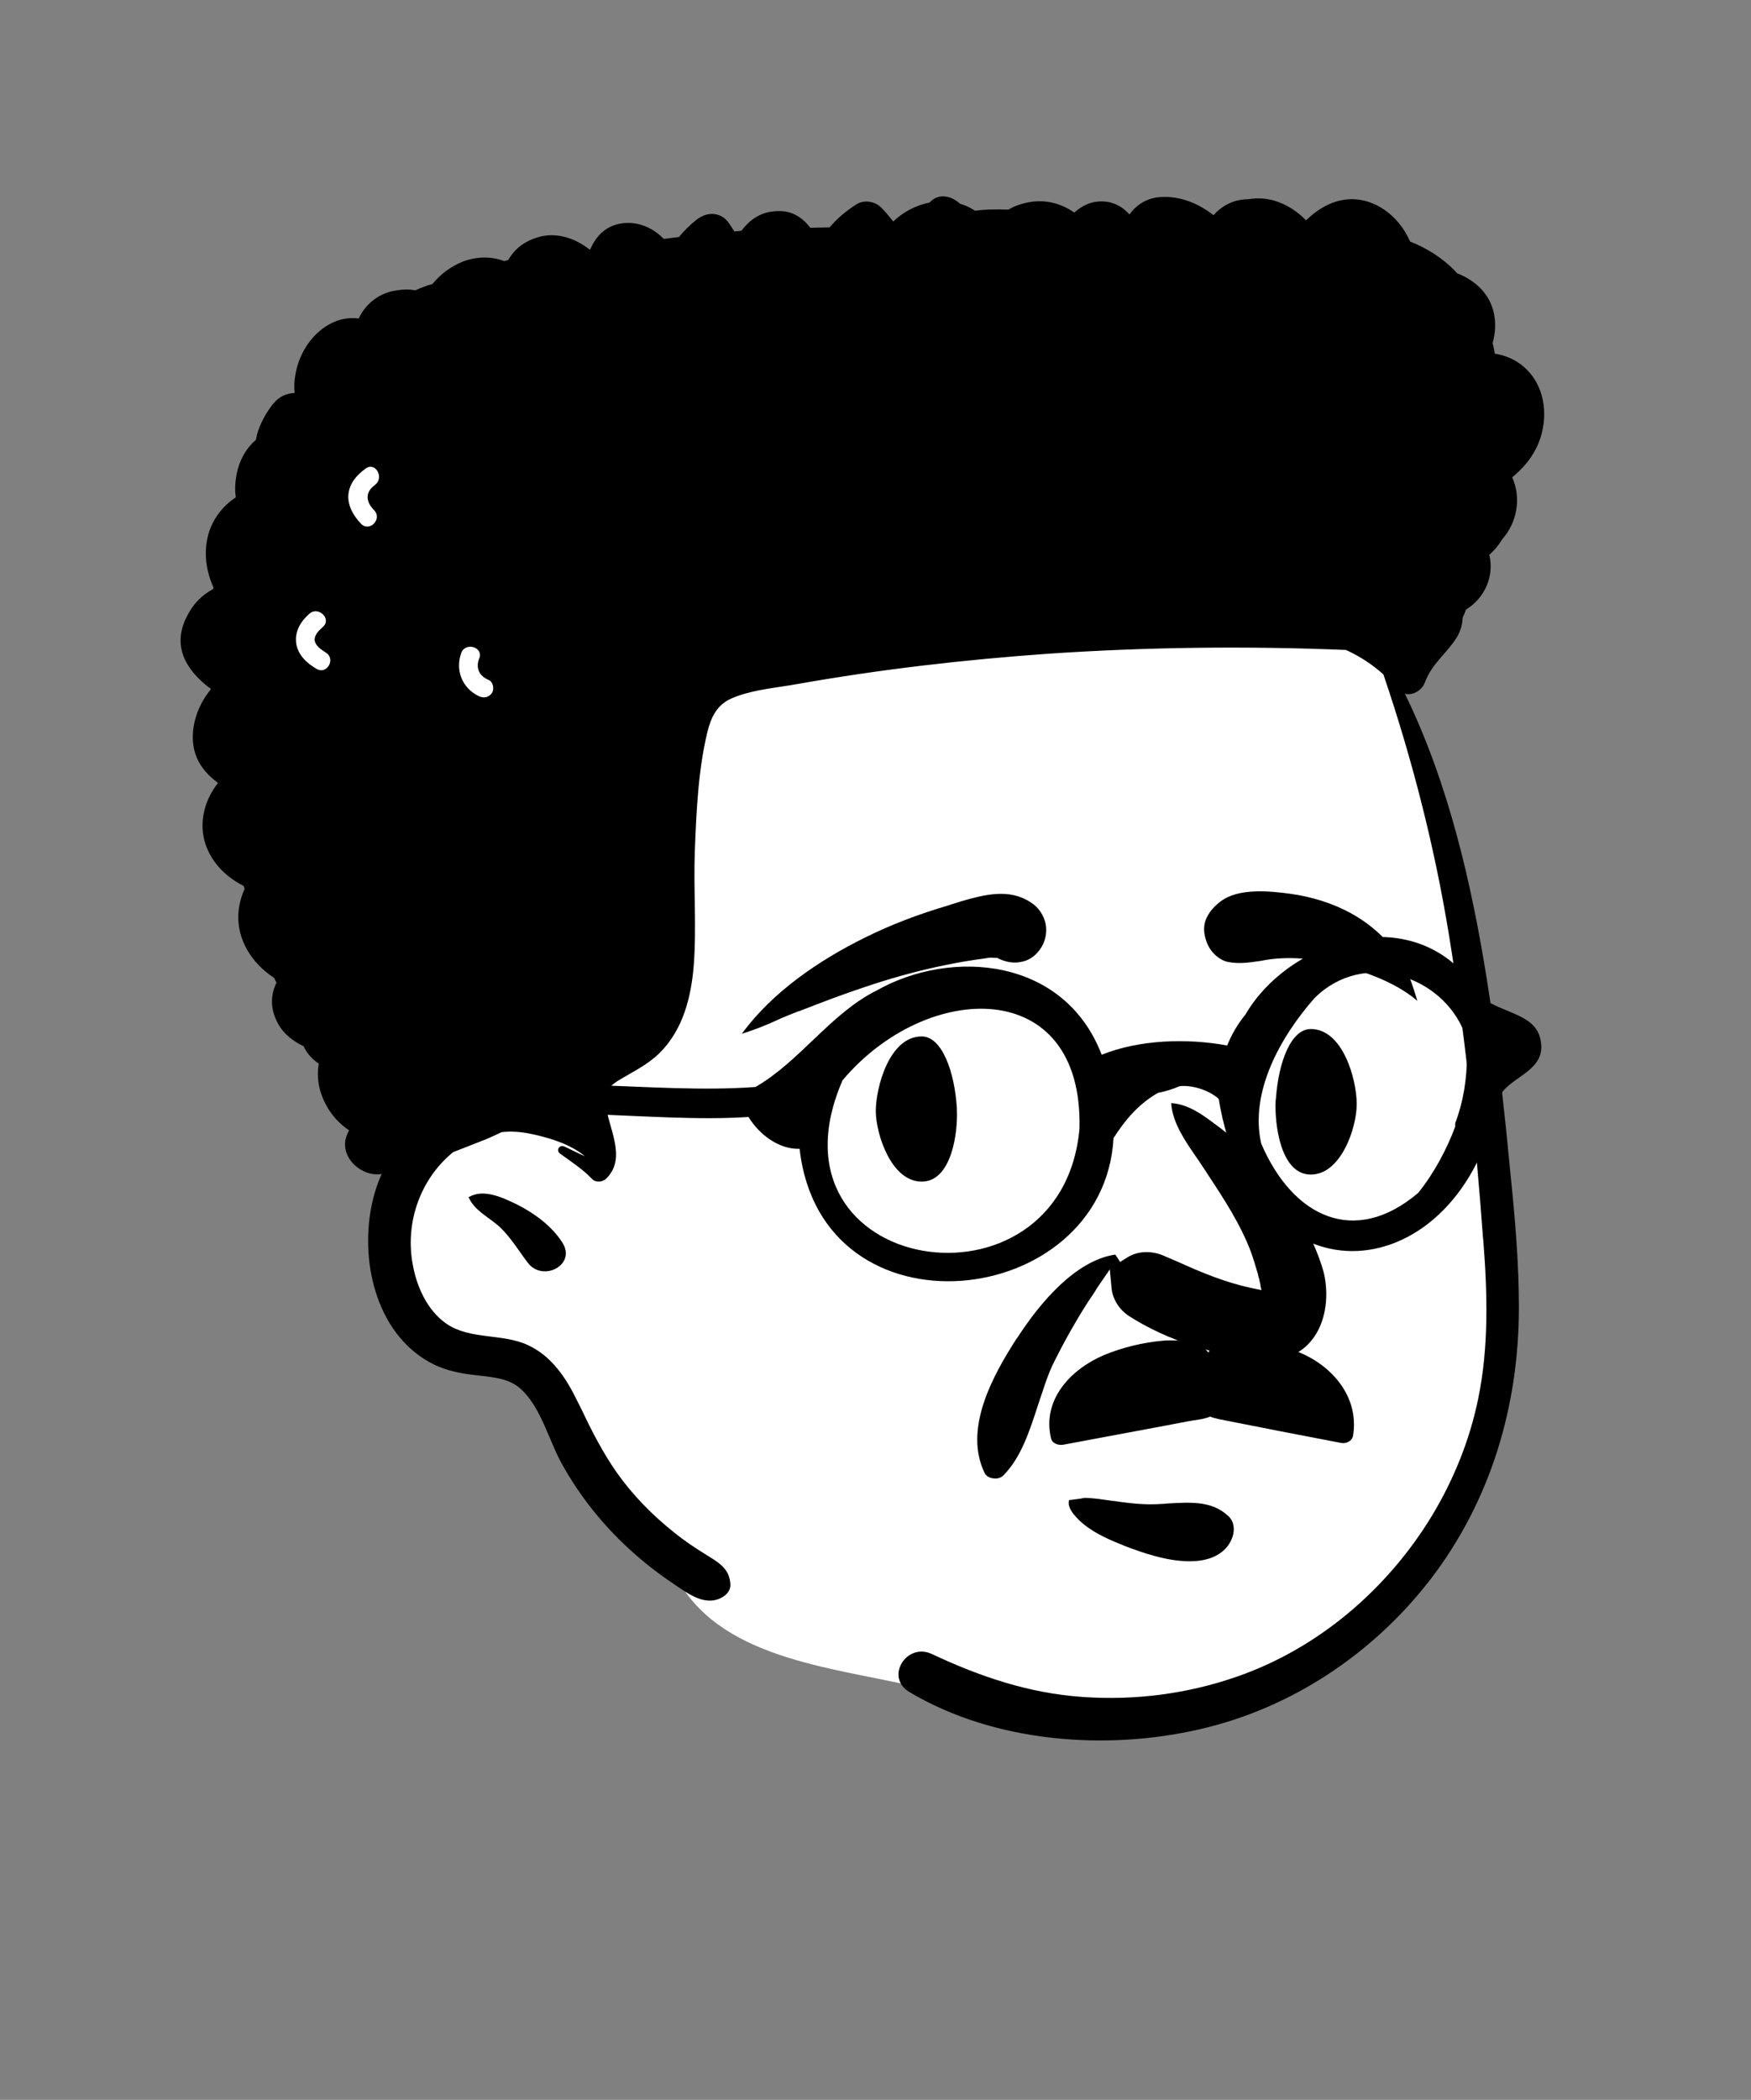<?xml version="1.0" encoding="utf-8"?>
<!-- Generator: Adobe Illustrator 26.0.1, SVG Export Plug-In . SVG Version: 6.00 Build 0)  -->
<svg version="1.1" id="圖層_1" xmlns="http://www.w3.org/2000/svg" xmlns:xlink="http://www.w3.org/1999/xlink" x="0px" y="0px"
	 viewBox="0 0 473 567" style="enable-background:new 0 0 473 567;" xml:space="preserve">
<rect x="0" y="0" width="473" height="567" fill="#808080" stroke="none"/>
<style type="text/css">
	.st0{fill-rule:evenodd;clip-rule:evenodd;fill:#FFFFFF;}
	.st1{fill-rule:evenodd;clip-rule:evenodd;}
</style>
<g id="head_x2F_mono_x2F_Twists-2">
	<path id="_xD83C__xDFA8_-Background" class="st0" d="M398.7,256c-3.1-25-13-51.7-23.3-75c-23.3-49.4-76.8-56.1-124.6-66.4
		c-47.2-6.8-97.2-13.1-143.7,0.7c-26.1,6.4-36.4,37.5-32.2,62.1c2.4,15.3,9.3,29.8,15.3,44c11.8,29.2,19.3,60.4,19.3,91.9
		c-0.8,20.6-3.7,44.1,20,52.8c22.6,11.2,24.4,41.6,52.7,58.8c11.4,23.1,42.5,25.2,64.9,30.5c14.1,2.7,28.5,4.7,42.8,6
		c41.5,5.3,74.7-6.7,96.5-43.7c14.5-22.5,25.4-48.5,22.7-75.8C406.3,313.3,401.8,284.7,398.7,256z"/>
	<path id="_xD83D__xDD8D_-Ink" class="st1" d="M251.1,54.7c2.4-2.7,6-1.8,8.2,0.3c1.4,0.4,2.9,1.1,4.1,1.9c3-0.4,6.1-0.4,9-0.3
		c0.7-0.4,1.4-0.8,2.3-1.1c5.9-2.2,11.2-1.1,15.5,1.9c2.1-1.9,4.7-3.2,8-3c3,0.2,5.2,1.6,6.9,3.5c1.9-2.6,4.7-4.5,8.5-4.7
		c5.2-0.3,10.1,1.7,14.2,4.9c2.4-2.7,5.7-4.3,9.3-4.3c2.4-0.4,4.9-0.3,7.2,0.4c3.3,1,6.2,2.9,8.5,5.3c3.6-3.5,8.1-6,13.3-5.7
		c6.7,0.5,12.2,5.4,14.8,11.4c4.5,1.8,8.7,4.4,12.2,8c0.2,0.2,0.3,0.4,0.5,0.6c1.9,0.7,3.6,1.7,5.2,3c4.9,4.1,6,10.1,4.4,15.9
		c0.3,0.9,0.4,1.9,0.6,2.8c4.7,0.7,8.8,3.4,11.2,7.7c3.3,5.9,2.6,13.8-0.9,19.4c-1.5,2.5-3.5,4.5-5.6,6.3c2.5,5.6,1.3,12.2-2.7,16.7
		c-0.9,1.5-2.1,3-3.5,4.2c1.4,5.7-1.2,11.7-6.3,14.8l-0.4,1.1c-0.1,0.2-0.2,0.3-0.3,0.6c-0.1,0.3-0.2,0.5-0.2,0.7
		c-0.1,2-0.8,4.1-2.1,5.9c-2.7,3.9-6.1,6.4-7.9,10.9l-0.2,0.5c-0.8,2.1-3.3,3.6-5.4,3c11.8,24.2,18,51.2,22.2,77.5
		c2.1,13.2,3.7,26.4,5.1,39.7l1.3,13.2c1.2,11.8,2.2,23.5,2.2,35.3c0,26.6-7.6,52.3-24,73.6c-15.5,20-37.4,34.6-62.1,40.3
		c-25.5,5.9-55.6,3.6-78.5-10c-6.8-4-0.8-13.5,6-10.3c13,6.1,26.2,10.6,40.7,11.6c14,1,28.2-0.8,41.5-5.4
		c22.1-7.6,40.8-23.6,52.9-43.5c5.9-9.8,10.2-20.4,12.5-31.6c2.9-14,2.5-28.5,1.4-42.6l-0.1-0.9c-2-27.3-4.8-54.8-9.2-81.8
		c-3.9-23.9-9.9-47.3-17.7-70.3c-3-2.7-6.4-4.9-10.1-6.6c-26.7-1.1-53.5-0.8-80.2,1c-22.7,1.6-45.4,4.2-68,8.2l-2.4,0.4
		c-5,0.8-10.5,1.4-15.2,3.4c-4.1,1.7-5.7,5.1-6.7,9.1c-2.5,10.3-3,21.6-3.4,32.1c-0.4,10.3,0.5,20.7-0.3,31
		c-0.7,8.6-2.9,17.4-9.3,23.7c-3.4,3.3-7.4,5.1-11.3,7.5c-2.5,1.6-3.6,3.2-3.2,6.2c0.7,6.5,5.9,14.6,0.1,20.2c-1,0.9-2.8,1.1-3.8,0
		c-2.5-2.6-5.7-4.7-8.6-6.8c-1.2-0.8-0.2-2.6,1.2-1.9c1.8,0.8,3.6,1.8,5.5,2.6c-4.1-3.4-10-5.1-14.9-6.1c-2.5-0.5-5.1-0.7-7.6-0.4
		c-1.9,0.9-3.8,1.8-5.7,2.5c-2.5,1-4.9,1.9-7.4,2.9c-8.7,7.1-12.9,18.6-11,29.8c1,6.2,3.9,12.9,9.3,16.6c6.4,4.3,15,2.5,21.9,5.7
		c6.5,3,10.4,9,13.4,15.2l1.3,2.6c2.7,5.7,5.6,11.3,9.3,16.6c4.3,6.1,9.6,11.5,15.4,16.1c2.8,2.3,5.8,4.3,8.9,6.2l0.8,0.5
		c3.1,1.9,5.4,3.6,5.6,7.4c0.1,1.4-0.8,2.6-1.9,3.3c-4.7,3-9.5-0.8-13.4-3.4c-4.2-2.8-8.3-6-12.1-9.5c-7.2-6.6-13.4-14.4-18.1-22.9
		c-3.6-6.4-5.7-15.6-11.4-20.5c-3.5-3-8.5-3-12.9-3.6c-4.1-0.5-7.9-1.4-11.5-3.4c-14.7-8.2-18.9-28-15.4-43.3
		c0.6-2.6,1.4-5.1,2.5-7.5c-5.5,0.9-11.7-4.7-9.4-10.5c0.2-0.4,0.3-0.8,0.6-1.3c-3.6-2.4-6.4-6-7.8-10.7c-0.7-2.5-0.8-4.9-0.4-7.3
		c-1.8-1.2-3.2-2.8-4.1-4.7c-2.9-1.4-5.5-3.4-7-6.3c-2.1-4-1.9-7.6-0.3-10.9c-0.3-0.4-0.4-0.8-0.7-1.3c-5.9-3.8-10.1-10.3-9.6-17.5
		c0.2-2.4,0.8-4.6,1.7-6.5c-0.1-0.3-0.2-0.5-0.3-0.8c-5-2.5-9.1-6.7-10.6-12.3c-1.4-5.6,0.3-11.2,3.7-15.5
		c-5.1-3.7-8.1-8.9-6.3-16.7c0.8-3.2,2.3-6.1,4.3-8.5c0-0.1,0-0.2,0-0.3l-0.5-0.3c-6.3-4.9-9.9-11.2-6-19c1.7-3.5,4.1-5.9,7.1-7.5
		l0.2-0.4l0,0c-2-4.4-2.8-9.4-1.4-14.5c1.2-4.2,4-7.7,7.4-9.9c-0.3-1.9-0.2-4,0.2-6.2c0.7-3.7,2.5-7,5.2-9.3c0.1-0.5,0.3-1,0.3-1.4
		c0.8-2.9,2.5-6.1,4.5-8.5c1.6-1.9,3.5-2.7,5.7-2.8c-0.2-1.8-0.1-3.6,0.3-5.5c1.1-5.7,4.8-11.2,10.2-13.6c2.2-1,4.6-1.3,6.8-1
		c1.9-4.1,5.7-7,10.3-7.6c1.8-0.3,3.5-0.3,5,0c0.8-0.4,1.8-0.8,2.7-1.1c0.6-0.3,1.3-0.4,1.9-0.6c2.1-2.6,5-4.8,8.3-6.1
		c3.8-1.4,7.7-1.4,11.1-0.1l1.1-0.3l0,0c1.7-3,4.4-5.2,8.6-6.3c4.7-1.2,9.6,0.5,13.4,3.5c0,0,0,0,0.1,0c1.9-4.4,5.3-7.4,10.9-7.2
		c3.5,0.2,6.7,1.9,9,4.3c1.4-0.2,2.7-0.3,4.1-0.5c1.4-1.7,3-3.3,4.8-4.7c2.9-2.3,6.7-2.1,8.8,1.1c0.5,0.7,0.9,1.4,1.4,2.1l1.9-0.2
		l0,0c2.3-3.1,5.4-5.2,9.7-5.3c4-0.2,6.8,1.8,8.9,4.5c1.8,0,3.5-0.1,5.2-0.1c2-2.4,4.4-4.4,7.2-6.2c2.1-1.4,5.2-0.8,6.8,0.9
		c1.2,1.2,2.2,2.5,3.2,3.7C243.9,57.3,247.4,55.4,251.1,54.7z M126.7,323.2c4-2.3,9.2,0.2,13.1,2.1c4.7,2.4,9.3,5.8,12.1,10.2
		c3.9,6-5.2,10.8-9.3,5.5c-2.5-3.3-4.5-6.7-7.5-9.6c-2.8-2.6-6.8-4.4-8.4-7.9C126.5,323.3,126.5,323.3,126.7,323.2z M129.4,177.9
		l0.1-0.2c1.1-3-3.8-4.4-4.9-1.4c-1.7,4.7,0.3,9.6,4.8,11.7c1.3,0.6,2.7,0.3,3.5-0.9c0.7-1.1,0.3-3-0.9-3.5
		C129.4,182.5,128.5,180.4,129.4,177.9L129.4,177.9z M87.2,169.3c2.5-2.2-1.2-5.7-3.6-3.6c-2.3,2-4,4.7-3.6,7.9
		c0.4,3.2,2.9,5.5,5.5,7c2.8,1.7,5.3-2.7,2.5-4.4l-0.3-0.2c-1.2-0.8-2.5-1.7-2.7-3.1C84.9,171.4,86.2,170.2,87.2,169.3z
		 M101.1,131.1l0.2-0.2c2.6-1.9,0.1-6.3-2.5-4.4c-2.5,1.8-4.4,4-4.7,7.1c-0.2,3,1.4,5.7,3.4,7.8c2.3,2.4,5.8-1.2,3.6-3.6
		C98.9,135.6,98.5,133.1,101.1,131.1L101.1,131.1z"/>
</g>
<g>
	<g id="face_x2F_Old" transform="translate(112.183, 77.354)">
		<path id="_xD83D__xDD8D_-Ink_00000005259224711102964410000001725203649776604049_" class="st1" d="M209.4,344.2
			c-6.2,0.1-13-2.3-17.7-4.1l-1.2-0.5c-4-1.6-8.1-3.5-11.2-6.5c-1-1-2-2.1-2.5-3.3c-0.3-0.7-0.4-1.4-0.2-2.1
			c1.1-0.1,2.2-0.3,3.1-0.4c0.5-0.1,0.9-0.2,1.3-0.2c1.3,0,2.5,0.2,3.8,0.3c0.2,0,0.3,0.1,0.6,0.1c1,0.1,1.9,0.3,3,0.4
			c2.9,0.4,5.7,0.8,8.5,0.9c2.1,0.1,4.3,0,6.5-0.2c5.7-0.3,11.7-0.8,16.1,3.3c1.2,1,1.6,2.4,1.6,3.7c0,1.6-0.7,3.3-1.8,4.7
			C217,343.1,213.3,344.2,209.4,344.2z M242.9,283.5c-2.7,4-7.1,6.6-13.3,6.3c-12.2-0.6-26.6-5.2-36.8-11.8
			c-2.6-1.7-4.4-4.5-4.7-7.4l-0.5-5.2l-3,4.4c-0.3,0.4-0.6,0.9-0.9,1.4c-0.8,1.3-1.7,2.5-2.5,3.8c-3.1,4.9-5.9,9.9-8.5,15.1
			c-1.9,3.7-3.1,7.9-4.5,12c-2.3,7-4.5,14-9.3,18.9c-0.8,0.8-1.9,1-2.9,0.8c-0.9-0.1-1.8-0.6-2.2-1.4c-5.7-11.8,2-25.9,8.3-35.8
			l0.7-1c5.8-8.9,15.4-20.6,26.3-22.2l1.3,2l1.9-1.2c3-1.9,6.9-1.9,10.3-0.3l3.5,1.5c6.4,2.9,12.7,5.5,19.6,7c0.5,0.1,1,0.2,1.5,0.3
			c0.5,0.1,0.9,0.2,1.4,0.3c-0.1-0.5-0.3-0.9-0.3-1.4s-0.3-1-0.3-1.5c-0.2-0.5-0.3-1-0.4-1.5c-0.6-2-1.2-4.1-1.9-6
			c-2.8-7.4-7.3-14.3-11.6-20.8l-0.5-0.8c-0.6-0.9-1.3-1.9-2-3c-3.4-4.9-7.1-10.1-7.4-15.5c4.5,0.3,8.3,3,11.6,5.5
			c4.6,3.3,8.8,7.2,12.6,11.3c7.4,8,14,18.3,17,28.9C246.8,272.2,246.1,278.8,242.9,283.5L242.9,283.5z M124.4,222.9v-0.3
			c0-6.2,3.6-20.1,12.4-20.1c5.5,0,8.9,9.6,9.5,19.4v0.4c0.3,6.1-1.4,19.4-9.5,19.4C128.6,241.7,124.5,229,124.4,222.9L124.4,222.9z
			 M254.3,220.9v-0.3c0-6.2-3.6-20.1-12.4-20.1c-5.4,0-8.7,9-9.4,18.6l-0.1,0.8c-0.3,5.9,1.2,19.9,9.5,19.9
			C250.1,239.8,254.3,227.1,254.3,220.9L254.3,220.9z M154.1,181.4c-1.2,0.2-2.4,0.3-3.5,0.5c-3.4,0.5-6.8,1.2-10.1,1.9
			c-6.3,1.4-12.7,3.2-18.9,5.3c-5.8,1.9-11.5,4.1-17.2,6.3c-0.3,0.1-0.6,0.3-0.9,0.3c-2,0.8-4.1,1.6-6,2.5c-3,1.4-6.2,2.6-9.3,3.6
			c8.3-11.4,21.1-20,33.3-26c7-3.5,14.5-6.3,21.9-8.5l4.1-1.3c6.2-1.8,12.9-3.5,18.6,0.2c2.3,1.4,3.7,3.6,4.2,6
			c0.4,2.4-0.1,4.9-1.7,7c-1.4,1.9-3.2,2.9-5.1,3.2c-2,0.4-4.2,0-6.3-1.1c-1.6-0.1-2.1-0.1-2.5,0L154.1,181.4z M246.3,182.5
			c-4.1-0.9-8.2-1.3-12.3-1.1c-1.9,0.1-3.7,0.3-5.6,0.7c-2.9,0.4-5.7,0.9-8.8,0.3c-1.6-0.3-3-1.3-4.1-2.5c-1.3-1.4-2-3.3-2.3-5
			c-0.3-1.8,0-3.4,0.7-4.7c0.8-1.6,2.1-3,3.7-4.2c4.8-3.6,13.1-2.8,18.9-2c5.7,0.8,11.2,2.5,16.2,5.2c4.9,2.7,9.2,6.4,12.5,11
			c2.8,3.8,4.1,8.2,5.5,12.7C264.3,187.4,254.5,184.2,246.3,182.5z"/>
	</g>
</g>
<g id="accessories_x2F_Glasses-5">
	<path id="_xD83D__xDD8D_-Ink_00000095299159592830307930000006390038434235369109_" class="st1" d="M393.1,304.2
		c-2.3,6.2-5.8,12.7-10,17.9c-17.2,14.6-33.9,6.5-42.4-13.3c-3.2-14,5.3-29,14.4-39.3c13.1-13.1,34.5-6.2,40.5,9.4
		c0.4,2,0.6,4,0.7,6.1c-0.1,6.5-0.9,12.1-3.2,18.3 M227.6,291.7c22.7-27,65.1-28.4,64,13.1C286.8,357.3,204.7,344.4,227.6,291.7z
		 M400.2,269.2c-0.8-1.3-1.7-2.6-2.6-3.9c-0.4-0.2-0.6-2.1-1.9-2.2c-17.5-19.3-48.2-8.3-59.3,10.9c-2,2.4-3.7,5.3-4.9,8.3
		c-10.9-2-23.7-1.6-33.9,2.5c-10.1-26.3-40.6-28.7-60.7-17.4c-12.5,6.2-20.6,19-32.8,26.1c-28.6,2.1-59.3-4.4-87.4,2.8
		c-22.2,4.6-3.6,15.8,0.1,8.3c26.5-7.8,57.9-1.2,85.4-3c2.9,4.8,8.3,8.8,13.8,8.6c5.9,52.3,82.2,43.7,84.8-2.9
		c3-4.7,6.7-9.2,12-12.2c2-0.4,4-1,5.8-1.8c3.1-0.4,7.8,0.9,10.6,3.4c9.7,58.1,65.4,51.3,75.4,0.4c0.2-0.2,0.8-1,1.2-2.2
		c3.4-4.5,11.8-6.2,10.4-13.8C415.1,273.6,405.5,273.7,400.2,269.2z"/>
</g>
<g id="facial-hair_x2F_Moustache-6">
	<path id="_xD83D__xDD8D_-Ink_00000048473291946197265440000004704917281534059924_" class="st1" d="M352.2,365.7
		c-4.5-2.1-9.4-3.4-14.4-3.8c-2.2-0.2-6.4-0.8-8.7,0.6c-1.1,0.7-2,1.6-2.7,2.7c-0.3-0.4-0.7-0.7-0.9-1.1c-1.3-2.3-9-2.3-11.3-2.1
		c-5.5,0.5-10.9,1.8-16,3.9c-9.1,3.9-16.7,12.1-14.3,22.4c0.3,1.5,2,2,3.3,1.8c9.1-1.7,18.2-3.4,27.3-5.1c2.1-0.4,4.2-0.8,6.3-1.2
		c1.9-0.4,4.3-0.5,6.1-1.3c0.7,0.3,1.5,0.5,2.4,0.7c11,2.2,21.9,4.3,32.9,6.4c1.3,0.3,3-0.4,3.3-1.9
		C367.1,378,360.9,369.8,352.2,365.7"/>
</g>
</svg>
